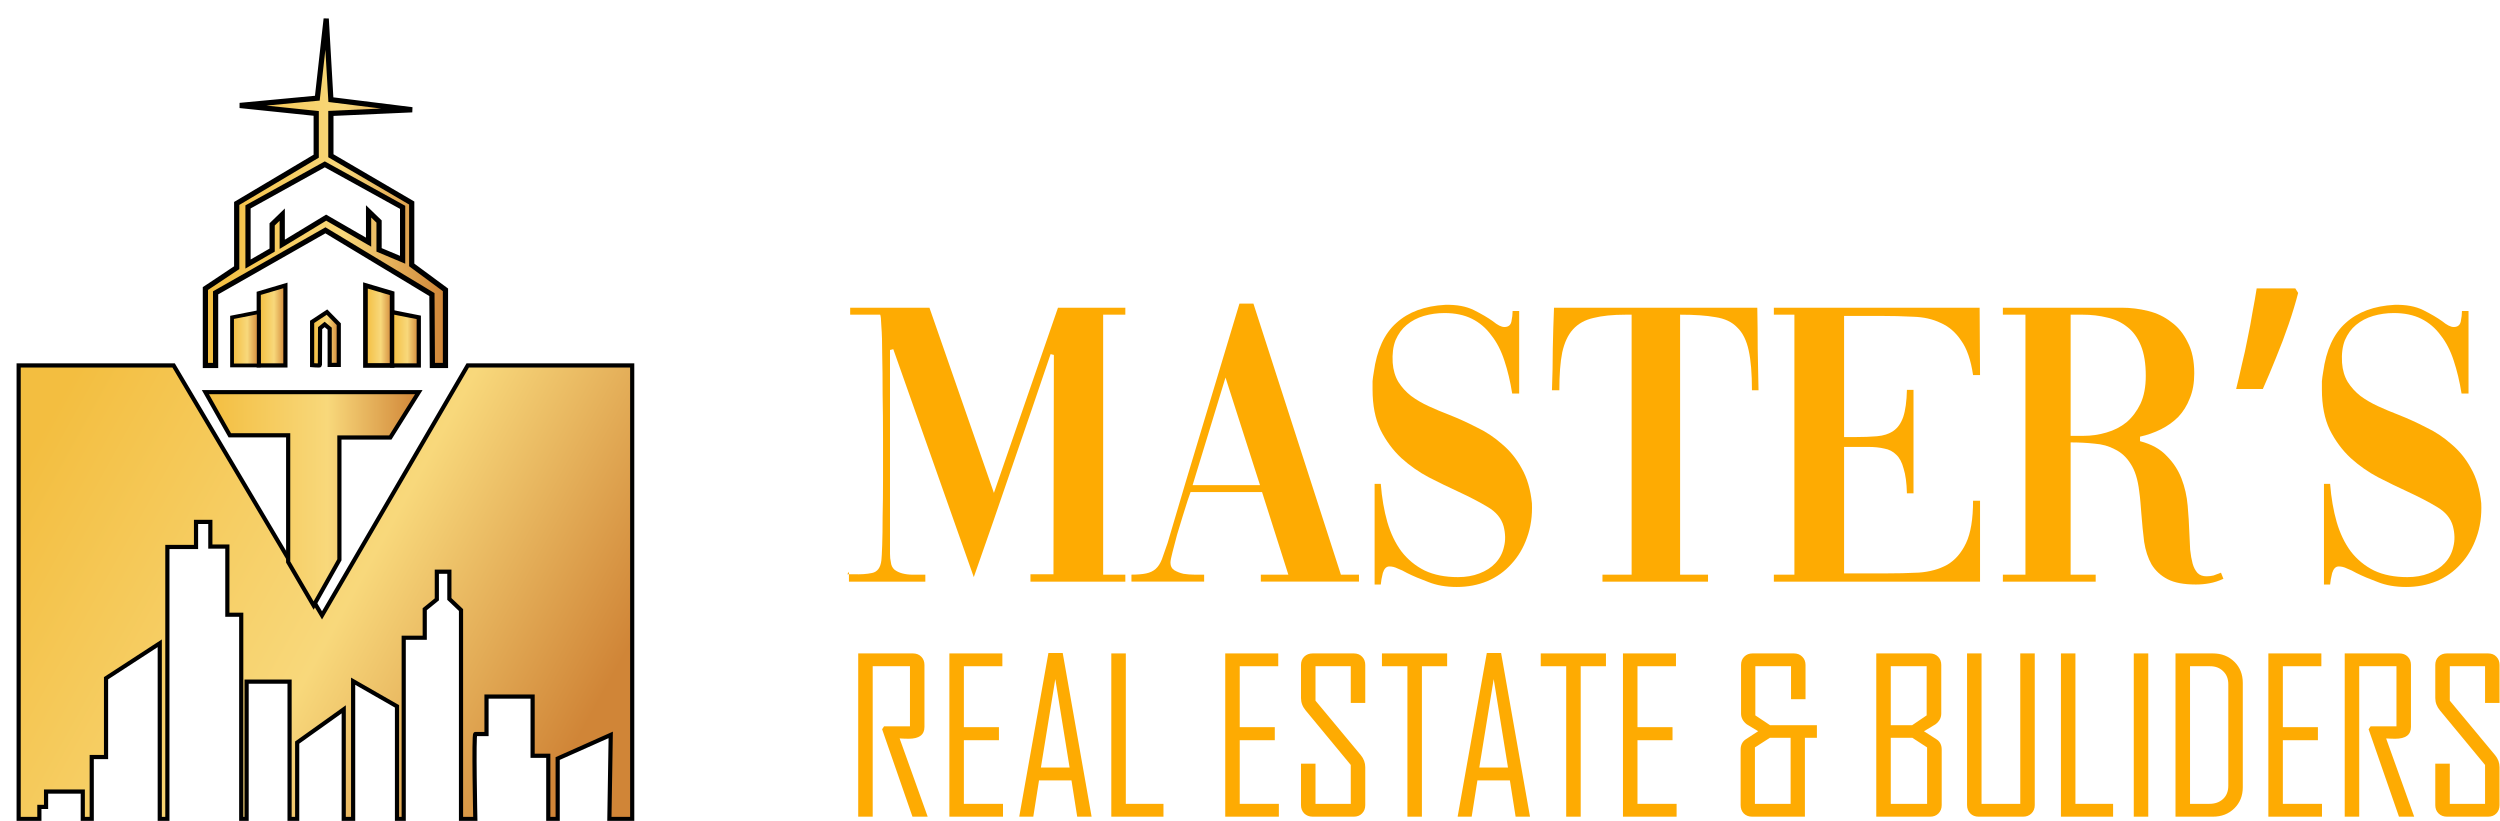 <svg width="134" height="44" viewBox="0 0 134 44" fill="none" xmlns="http://www.w3.org/2000/svg">
<path d="M133.976 43.153C133.976 43.336 133.918 43.485 133.803 43.601C133.691 43.716 133.544 43.774 133.361 43.774H131.158C130.975 43.774 130.824 43.716 130.705 43.601C130.589 43.485 130.531 43.336 130.531 43.153V40.933H131.309V43.086H133.199V41.001L130.783 38.081C130.615 37.88 130.531 37.658 130.531 37.416V35.643C130.531 35.461 130.589 35.311 130.705 35.196C130.824 35.08 130.975 35.023 131.158 35.023H133.361C133.544 35.023 133.691 35.08 133.803 35.196C133.918 35.311 133.976 35.461 133.976 35.643V37.679H133.199V35.71H131.309V37.556L133.736 40.475C133.896 40.669 133.976 40.887 133.976 41.129V43.153Z" fill="#FEAB02"/>
<path d="M129.401 43.774H128.585L126.957 39.088L127.064 38.931H128.45V35.71H126.454V43.774H125.677V35.023H128.607C128.79 35.023 128.939 35.08 129.054 35.196C129.17 35.311 129.228 35.461 129.228 35.643V38.965C129.228 39.386 128.944 39.597 128.378 39.597C128.322 39.597 128.24 39.595 128.132 39.591C128.024 39.584 127.945 39.58 127.897 39.58C128.4 40.974 128.902 42.372 129.401 43.774Z" fill="#FEAB02"/>
<path d="M124.458 43.774H121.584V35.023H124.425V35.71H122.361V38.976H124.24V39.675H122.361V43.086H124.458V43.774Z" fill="#FEAB02"/>
<path d="M120.214 42.192C120.214 42.654 120.062 43.034 119.756 43.332C119.454 43.627 119.072 43.774 118.609 43.774H116.607V35.023H118.609C119.075 35.023 119.459 35.172 119.761 35.47C120.063 35.764 120.214 36.143 120.214 36.605V42.192ZM119.437 42.113V36.672C119.437 36.385 119.346 36.154 119.163 35.979C118.984 35.8 118.751 35.71 118.464 35.71H117.385V43.086H118.419C118.721 43.086 118.965 43.001 119.152 42.829C119.342 42.654 119.437 42.415 119.437 42.113Z" fill="#FEAB02"/>
<path d="M115.147 43.774H114.37V35.023H115.147V43.774Z" fill="#FEAB02"/>
<path d="M113.262 43.774H110.466V35.023H111.243V43.086H113.262V43.774Z" fill="#FEAB02"/>
<path d="M109.063 43.153C109.063 43.336 109.003 43.485 108.884 43.601C108.768 43.716 108.619 43.774 108.437 43.774H106.054C105.872 43.774 105.723 43.716 105.607 43.601C105.491 43.485 105.434 43.336 105.434 43.153V35.023H106.211V43.086H108.286V35.023H109.063V43.153Z" fill="#FEAB02"/>
<path d="M104.075 43.153C104.075 43.336 104.017 43.485 103.901 43.601C103.786 43.716 103.637 43.774 103.454 43.774H100.568V35.023H103.432C103.614 35.023 103.763 35.08 103.879 35.196C103.994 35.311 104.052 35.461 104.052 35.643V38.243C104.052 38.475 103.948 38.669 103.739 38.825C103.534 38.948 103.329 39.071 103.124 39.194L103.784 39.619C103.978 39.739 104.075 39.925 104.075 40.178V43.153ZM103.269 38.344V35.71H101.346V38.87H102.492L103.269 38.344ZM103.292 43.086V40.061L102.503 39.547H101.346V43.086H103.292Z" fill="#FEAB02"/>
<path d="M97.386 39.547H96.743V43.774H93.913C93.73 43.774 93.581 43.716 93.466 43.601C93.354 43.485 93.298 43.336 93.298 43.153V40.178C93.298 39.929 93.393 39.742 93.583 39.619L94.237 39.194C94.032 39.071 93.829 38.948 93.628 38.825C93.423 38.665 93.32 38.471 93.32 38.243V35.643C93.32 35.461 93.378 35.311 93.494 35.196C93.609 35.08 93.756 35.023 93.935 35.023H96.15C96.332 35.023 96.482 35.08 96.597 35.196C96.716 35.311 96.776 35.461 96.776 35.643V37.477H95.999V35.71H94.086V38.344L94.875 38.87H97.386V39.547ZM95.977 43.086V39.547H94.864L94.064 40.061V43.086H95.977Z" fill="#FEAB02"/>
<path d="M89.866 43.774H86.991V35.023H89.832V35.71H87.769V38.976H89.647V39.675H87.769V43.086H89.866V43.774Z" fill="#FEAB02"/>
<path d="M86.079 35.71H84.726V43.774H83.948V35.71H82.584V35.023H86.079V35.71Z" fill="#FEAB02"/>
<path d="M82.008 43.774H81.237L80.929 41.828H79.19L78.882 43.774H78.133V43.752L79.693 35H80.459L82.008 43.774ZM80.828 41.14L80.062 36.398L79.29 41.14H80.828Z" fill="#FEAB02"/>
<path d="M77.567 35.71H76.214V43.774H75.437V35.71H74.072V35.023H77.567V35.71Z" fill="#FEAB02"/>
<path d="M73.178 43.153C73.178 43.336 73.12 43.485 73.005 43.601C72.893 43.716 72.746 43.774 72.563 43.774H70.36C70.177 43.774 70.026 43.716 69.907 43.601C69.791 43.485 69.733 43.336 69.733 43.153V40.933H70.511V43.086H72.401V41.001L69.985 38.081C69.817 37.88 69.733 37.658 69.733 37.416V35.643C69.733 35.461 69.791 35.311 69.907 35.196C70.026 35.08 70.177 35.023 70.36 35.023H72.563C72.746 35.023 72.893 35.08 73.005 35.196C73.12 35.311 73.178 35.461 73.178 35.643V37.679H72.401V35.71H70.511V37.556L72.938 40.475C73.098 40.669 73.178 40.887 73.178 41.129V43.153Z" fill="#FEAB02"/>
<path d="M68.547 43.774H65.673V35.023H68.514V35.71H66.45V38.976H68.329V39.675H66.45V43.086H68.547V43.774Z" fill="#FEAB02"/>
<path d="M62.362 43.774H59.566V35.023H60.344V43.086H62.362V43.774Z" fill="#FEAB02"/>
<path d="M58.51 43.774H57.738L57.431 41.828H55.692L55.384 43.774H54.635V43.752L56.195 35H56.961L58.51 43.774ZM57.33 41.14L56.564 36.398L55.792 41.14H57.33Z" fill="#FEAB02"/>
<path d="M53.761 43.774H50.887V35.023H53.727V35.71H51.664V38.976H53.543V39.675H51.664V43.086H53.761V43.774Z" fill="#FEAB02"/>
<path d="M49.724 43.774H48.908L47.281 39.088L47.387 38.931H48.774V35.71H46.777V43.774H46V35.023H48.93C49.113 35.023 49.262 35.08 49.378 35.196C49.493 35.311 49.551 35.461 49.551 35.643V38.965C49.551 39.386 49.268 39.597 48.701 39.597C48.645 39.597 48.563 39.595 48.455 39.591C48.347 39.584 48.269 39.58 48.22 39.58C48.723 40.974 49.225 42.372 49.724 43.774Z" fill="#FEAB02"/>
<path d="M124.564 25.937H124.894C124.953 26.685 125.07 27.367 125.247 27.984C125.423 28.586 125.672 29.107 125.995 29.547C126.333 29.987 126.751 30.332 127.25 30.581C127.749 30.816 128.343 30.934 129.033 30.934C129.458 30.934 129.84 30.868 130.178 30.736C130.53 30.604 130.816 30.42 131.036 30.185C131.271 29.936 131.425 29.642 131.498 29.305C131.586 28.967 131.579 28.6 131.476 28.204C131.359 27.778 131.073 27.434 130.618 27.169C130.178 26.905 129.657 26.634 129.055 26.355C128.541 26.12 128.013 25.863 127.47 25.584C126.942 25.306 126.45 24.961 125.995 24.55C125.54 24.124 125.166 23.618 124.872 23.031C124.594 22.444 124.454 21.725 124.454 20.874C124.454 20.741 124.454 20.595 124.454 20.433C124.469 20.272 124.491 20.11 124.52 19.949C124.682 18.76 125.085 17.88 125.731 17.308C126.377 16.72 127.25 16.398 128.35 16.339C128.967 16.324 129.48 16.42 129.891 16.625C130.302 16.831 130.64 17.029 130.904 17.219C131.153 17.425 131.359 17.528 131.52 17.528C131.726 17.528 131.851 17.432 131.895 17.241C131.939 17.036 131.961 16.845 131.961 16.669H132.313V21.094H131.939C131.836 20.448 131.696 19.861 131.52 19.333C131.344 18.79 131.109 18.335 130.816 17.968C130.537 17.586 130.192 17.293 129.781 17.087C129.37 16.882 128.879 16.779 128.306 16.779C127.925 16.779 127.558 16.831 127.206 16.933C126.854 17.036 126.545 17.197 126.281 17.418C126.032 17.623 125.834 17.895 125.687 18.232C125.555 18.57 125.503 18.973 125.533 19.443C125.562 19.839 125.665 20.184 125.841 20.477C126.017 20.756 126.245 21.006 126.523 21.226C126.802 21.431 127.118 21.615 127.47 21.776C127.822 21.938 128.189 22.092 128.571 22.238C129.055 22.429 129.539 22.649 130.023 22.899C130.522 23.134 130.977 23.434 131.388 23.801C131.814 24.154 132.166 24.587 132.445 25.1C132.738 25.614 132.922 26.238 132.995 26.971C133.025 27.646 132.937 28.263 132.731 28.82C132.54 29.363 132.261 29.833 131.895 30.229C131.542 30.625 131.109 30.934 130.596 31.154C130.097 31.359 129.554 31.462 128.967 31.462C128.394 31.462 127.888 31.374 127.448 31.198C127.008 31.036 126.626 30.875 126.303 30.713C126.127 30.611 125.958 30.53 125.797 30.471C125.65 30.398 125.503 30.361 125.357 30.361C125.195 30.361 125.078 30.479 125.004 30.713C124.946 30.948 124.909 31.154 124.894 31.33H124.564V25.937Z" fill="#FEAB02"/>
<path d="M123.181 15.7C123.049 16.214 122.881 16.771 122.675 17.373C122.47 17.975 122.242 18.577 121.993 19.178C121.758 19.765 121.523 20.323 121.288 20.851H119.857C119.96 20.44 120.063 20 120.166 19.53C120.283 19.061 120.386 18.591 120.474 18.122C120.577 17.637 120.665 17.168 120.738 16.713C120.826 16.258 120.899 15.84 120.958 15.458H123.027L123.181 15.7Z" fill="#FEAB02"/>
<path d="M110.986 30.802H112.329V31.176H107.354V30.802H108.564V16.867H107.354V16.493H113.715C114.2 16.493 114.677 16.552 115.146 16.669C115.616 16.786 116.027 16.985 116.379 17.263C116.746 17.527 117.039 17.887 117.259 18.342C117.494 18.782 117.612 19.34 117.612 20.015C117.612 20.529 117.531 20.976 117.37 21.358C117.223 21.739 117.017 22.07 116.753 22.349C116.489 22.613 116.181 22.833 115.829 23.009C115.476 23.185 115.102 23.317 114.706 23.405V23.647C115.322 23.809 115.799 24.073 116.137 24.44C116.489 24.792 116.753 25.195 116.929 25.65C117.105 26.105 117.215 26.59 117.259 27.103C117.304 27.602 117.333 28.079 117.348 28.534C117.362 28.857 117.377 29.165 117.392 29.459C117.421 29.738 117.465 29.987 117.524 30.207C117.582 30.413 117.67 30.581 117.788 30.713C117.905 30.831 118.067 30.89 118.272 30.89C118.404 30.89 118.529 30.875 118.646 30.846C118.764 30.802 118.881 30.758 118.999 30.713C119.013 30.713 119.028 30.706 119.043 30.692L119.175 31.022C118.925 31.139 118.676 31.22 118.426 31.264C118.191 31.308 117.949 31.33 117.7 31.33C117.054 31.33 116.548 31.235 116.181 31.044C115.814 30.853 115.528 30.589 115.322 30.251C115.132 29.914 114.999 29.51 114.926 29.041C114.867 28.571 114.816 28.05 114.772 27.478C114.757 27.301 114.743 27.118 114.728 26.927C114.713 26.736 114.691 26.538 114.662 26.333C114.589 25.702 114.434 25.21 114.2 24.858C113.98 24.506 113.701 24.249 113.363 24.087C113.04 23.911 112.673 23.809 112.262 23.779C111.852 23.735 111.426 23.713 110.986 23.713V30.802ZM110.986 16.867V23.361H111.69C112.101 23.361 112.505 23.302 112.901 23.185C113.312 23.068 113.671 22.884 113.98 22.635C114.288 22.37 114.537 22.04 114.728 21.644C114.919 21.233 115.014 20.734 115.014 20.147C115.014 19.487 114.926 18.944 114.75 18.518C114.574 18.093 114.332 17.762 114.024 17.527C113.715 17.278 113.356 17.109 112.945 17.021C112.534 16.919 112.094 16.867 111.624 16.867H110.986Z" fill="#FEAB02"/>
<path d="M98.843 30.735H100.979C101.654 30.735 102.277 30.721 102.85 30.692C103.437 30.648 103.943 30.508 104.369 30.273C104.794 30.024 105.132 29.635 105.381 29.107C105.631 28.578 105.756 27.822 105.756 26.839H106.13V31.176H95.079V30.802H96.18V16.867H95.079V16.493H106.108L106.13 20.103H105.756C105.638 19.296 105.425 18.68 105.117 18.254C104.824 17.814 104.457 17.498 104.016 17.307C103.591 17.102 103.099 16.992 102.542 16.977C101.999 16.948 101.412 16.933 100.781 16.933H98.843V23.427H99.416C99.871 23.427 100.267 23.412 100.604 23.383C100.957 23.354 101.25 23.258 101.485 23.097C101.72 22.936 101.896 22.686 102.013 22.349C102.131 21.996 102.197 21.512 102.211 20.896H102.564V26.443H102.211C102.197 25.885 102.138 25.445 102.035 25.122C101.947 24.785 101.815 24.535 101.639 24.374C101.463 24.198 101.25 24.087 101.001 24.044C100.751 23.985 100.465 23.955 100.142 23.955H98.843V30.735Z" fill="#FEAB02"/>
<path d="M87.455 16.867H87.147C86.442 16.867 85.863 16.926 85.408 17.043C84.953 17.146 84.586 17.351 84.307 17.66C84.043 17.953 83.852 18.364 83.735 18.892C83.632 19.406 83.581 20.081 83.581 20.918H83.185C83.214 20.154 83.229 19.413 83.229 18.694C83.243 17.975 83.265 17.241 83.295 16.493H94.191C94.206 17.241 94.213 17.975 94.213 18.694C94.228 19.413 94.243 20.154 94.257 20.918H93.905C93.905 20.022 93.846 19.311 93.729 18.782C93.612 18.239 93.406 17.828 93.113 17.55C92.834 17.256 92.445 17.073 91.946 16.999C91.462 16.911 90.831 16.867 90.053 16.867V30.802H91.55V31.176H85.892V30.802H87.455V16.867Z" fill="#FEAB02"/>
<path d="M73.679 25.937H74.01C74.068 26.685 74.186 27.367 74.362 27.984C74.538 28.586 74.787 29.107 75.11 29.547C75.448 29.987 75.866 30.332 76.365 30.581C76.864 30.816 77.458 30.934 78.148 30.934C78.574 30.934 78.955 30.868 79.293 30.736C79.645 30.604 79.931 30.42 80.151 30.185C80.386 29.936 80.54 29.642 80.614 29.305C80.702 28.967 80.694 28.6 80.592 28.204C80.474 27.778 80.188 27.434 79.733 27.169C79.293 26.905 78.772 26.634 78.17 26.355C77.656 26.12 77.128 25.863 76.585 25.584C76.057 25.306 75.565 24.961 75.11 24.55C74.655 24.124 74.281 23.618 73.988 23.031C73.709 22.444 73.569 21.725 73.569 20.874C73.569 20.741 73.569 20.595 73.569 20.433C73.584 20.272 73.606 20.11 73.635 19.949C73.797 18.76 74.2 17.88 74.846 17.308C75.492 16.72 76.365 16.398 77.466 16.339C78.082 16.324 78.596 16.42 79.007 16.625C79.418 16.831 79.755 17.029 80.019 17.219C80.269 17.425 80.474 17.528 80.636 17.528C80.841 17.528 80.966 17.432 81.01 17.241C81.054 17.036 81.076 16.845 81.076 16.669H81.428V21.094H81.054C80.951 20.448 80.812 19.861 80.636 19.333C80.46 18.79 80.225 18.335 79.931 17.968C79.652 17.586 79.308 17.293 78.897 17.087C78.486 16.882 77.994 16.779 77.422 16.779C77.04 16.779 76.673 16.831 76.321 16.933C75.969 17.036 75.661 17.197 75.396 17.418C75.147 17.623 74.949 17.895 74.802 18.232C74.67 18.57 74.619 18.973 74.648 19.443C74.677 19.839 74.78 20.184 74.956 20.477C75.132 20.756 75.36 21.006 75.639 21.226C75.917 21.431 76.233 21.615 76.585 21.776C76.937 21.938 77.304 22.092 77.686 22.238C78.17 22.429 78.654 22.649 79.139 22.899C79.638 23.134 80.093 23.434 80.504 23.801C80.929 24.154 81.281 24.587 81.56 25.1C81.854 25.614 82.037 26.238 82.111 26.971C82.14 27.646 82.052 28.263 81.846 28.82C81.656 29.363 81.377 29.833 81.01 30.229C80.658 30.625 80.225 30.934 79.711 31.154C79.212 31.359 78.669 31.462 78.082 31.462C77.51 31.462 77.003 31.374 76.563 31.198C76.123 31.036 75.741 30.875 75.418 30.713C75.242 30.611 75.074 30.53 74.912 30.471C74.765 30.398 74.619 30.361 74.472 30.361C74.31 30.361 74.193 30.479 74.12 30.713C74.061 30.948 74.024 31.154 74.01 31.33H73.679V25.937Z" fill="#FEAB02"/>
<path d="M60.645 30.801C60.968 30.801 61.233 30.779 61.438 30.735C61.643 30.691 61.812 30.61 61.944 30.493C62.076 30.375 62.186 30.207 62.275 29.986C62.362 29.752 62.465 29.458 62.583 29.106C63.214 26.963 63.852 24.828 64.498 22.7C65.144 20.558 65.789 18.415 66.435 16.272H67.183L71.872 30.801H72.841V31.175H67.58V30.801H69.055L67.646 26.376H63.815L63.661 26.817C63.588 27.037 63.5 27.316 63.397 27.653C63.294 27.991 63.192 28.328 63.089 28.666C63.001 29.003 62.92 29.311 62.847 29.59C62.773 29.869 62.737 30.06 62.737 30.163C62.737 30.339 62.803 30.471 62.935 30.559C63.082 30.647 63.25 30.713 63.441 30.757C63.632 30.786 63.823 30.801 64.013 30.801C64.219 30.801 64.38 30.801 64.498 30.801H64.542V31.175H60.645V30.801ZM63.925 26.002H67.536L65.687 20.235L63.925 26.002Z" fill="#FEAB02"/>
<path d="M45.415 30.779H45.503V30.648L45.415 30.779ZM45.503 31.176V30.779H45.767C46.134 30.794 46.457 30.772 46.736 30.713C47.029 30.655 47.198 30.427 47.242 30.031C47.257 29.899 47.272 29.628 47.286 29.217C47.301 28.791 47.308 28.285 47.308 27.698C47.323 27.096 47.33 26.436 47.33 25.716C47.33 24.983 47.33 24.242 47.33 23.493C47.33 22.686 47.323 21.893 47.308 21.116C47.308 20.323 47.301 19.619 47.286 19.002C47.286 18.386 47.272 17.887 47.242 17.506C47.227 17.109 47.206 16.896 47.176 16.867H45.569V16.493H49.818L53.274 26.421L56.708 16.493H60.318V16.867H59.129V30.802H60.318V31.176H55.233V30.779H56.466L56.488 19.024L56.312 18.98C55.636 20.976 54.954 22.972 54.264 24.968C53.589 26.949 52.9 28.938 52.195 30.934L47.88 18.716L47.704 18.76V28.776C47.704 29.202 47.704 29.503 47.704 29.679C47.704 29.855 47.719 30.002 47.748 30.119C47.763 30.295 47.829 30.435 47.947 30.537C48.064 30.625 48.203 30.692 48.365 30.735C48.541 30.779 48.717 30.802 48.893 30.802C49.084 30.802 49.267 30.802 49.444 30.802H49.598V31.176H45.503Z" fill="#FEAB02"/>
<path d="M1 43.895V19.588H9.307L17.26 32.984L25.07 19.588H33.886V43.895H32.663L32.735 39.39L29.892 40.658V43.895H29.388V40.51H28.548V37.335H26.077V39.345C26.077 39.345 25.573 39.345 25.477 39.345C25.381 39.345 25.477 43.895 25.477 43.895H24.71V32.698L24.086 32.104V30.643H23.414V32.127L22.766 32.653V34.183H21.639V43.895H21.279V37.86L18.928 36.513V43.895H18.424V38.02L15.929 39.801V43.895H15.521V36.535H13.218V43.895H12.93V32.95H12.186V29.295H11.274V27.974H10.507V29.318H8.971V43.895H8.563V34.48L5.684 36.353V40.578H4.917V43.895H4.437V42.428H2.469V43.25H2.11V43.895H1Z" fill="url(#paint0_linear_2286_207)" stroke="black" stroke-width="0.224" stroke-miterlimit="10"/>
<path d="M16.81 32.457L18.192 30.004V23.451H20.92L22.448 21.018H11.009L12.318 23.333H15.446V30.122L16.81 32.457Z" fill="url(#paint1_linear_2286_207)" stroke="black" stroke-width="0.224" stroke-miterlimit="10"/>
<path d="M17.671 19.558H18.158V17.376L17.525 16.729L16.729 17.253V19.571C16.729 19.571 17.147 19.606 17.147 19.576C17.147 19.546 17.157 17.59 17.157 17.59L17.401 17.391L17.671 17.616V19.558Z" fill="url(#paint2_linear_2286_207)" stroke="black" stroke-width="0.224" stroke-miterlimit="10"/>
<path d="M15.298 15.299L13.868 15.723V19.588H15.298V15.299Z" fill="url(#paint3_linear_2286_207)" stroke="black" stroke-width="0.224" stroke-miterlimit="10"/>
<path d="M13.868 16.729L12.438 17.011V19.588H13.868V16.729Z" fill="url(#paint4_linear_2286_207)" stroke="black" stroke-width="0.203" stroke-miterlimit="10"/>
<path d="M19.588 15.299L21.018 15.723V19.588H19.588V15.299Z" fill="url(#paint5_linear_2286_207)" stroke="black" stroke-width="0.251" stroke-miterlimit="10"/>
<path d="M21.018 16.729L22.447 17.011V19.588H21.018V16.729Z" fill="url(#paint6_linear_2286_207)" stroke="black" stroke-width="0.228" stroke-miterlimit="10"/>
<path d="M22.068 14.2V10.882L17.735 8.348V6.079L22.092 5.884L17.735 5.342L17.485 1L17.009 5.262L12.854 5.653L16.949 6.079V8.371L12.687 10.905V14.349L11.009 15.466V19.588H11.556V15.697L17.443 12.345L23.151 15.789L23.175 19.588H23.877V15.536L22.068 14.2ZM21.58 13.923L20.318 13.393V11.873L19.756 11.33V12.979L17.482 11.666L15.128 13.094V11.504L14.587 12.027V13.405L13.294 14.153V11.09L17.41 8.809L21.58 11.113V13.923Z" fill="url(#paint7_linear_2286_207)" stroke="black" stroke-width="0.28" stroke-miterlimit="10"/>
<defs>
<linearGradient id="paint0_linear_2286_207" x1="1.387" y1="23.686" x2="30.788" y2="39.963" gradientUnits="userSpaceOnUse">
<stop offset="0.014" stop-color="#F3BE40"/>
<stop offset="0.573" stop-color="#F8D87B"/>
<stop offset="1" stop-color="#D08537"/>
</linearGradient>
<linearGradient id="paint1_linear_2286_207" x1="11.009" y1="26.737" x2="22.448" y2="26.737" gradientUnits="userSpaceOnUse">
<stop offset="0.014" stop-color="#F3BE40"/>
<stop offset="0.573" stop-color="#F8D87B"/>
<stop offset="1" stop-color="#D08537"/>
</linearGradient>
<linearGradient id="paint2_linear_2286_207" x1="16.729" y1="18.158" x2="18.158" y2="18.158" gradientUnits="userSpaceOnUse">
<stop offset="0.014" stop-color="#F3BE40"/>
<stop offset="0.573" stop-color="#F8D87B"/>
<stop offset="1" stop-color="#D08537"/>
</linearGradient>
<linearGradient id="paint3_linear_2286_207" x1="13.868" y1="17.444" x2="15.298" y2="17.444" gradientUnits="userSpaceOnUse">
<stop offset="0.014" stop-color="#F3BE40"/>
<stop offset="0.573" stop-color="#F8D87B"/>
<stop offset="1" stop-color="#D08537"/>
</linearGradient>
<linearGradient id="paint4_linear_2286_207" x1="12.438" y1="18.159" x2="13.868" y2="18.159" gradientUnits="userSpaceOnUse">
<stop offset="0.014" stop-color="#F3BE40"/>
<stop offset="0.573" stop-color="#F8D87B"/>
<stop offset="1" stop-color="#D08537"/>
</linearGradient>
<linearGradient id="paint5_linear_2286_207" x1="19.588" y1="17.444" x2="21.019" y2="17.444" gradientUnits="userSpaceOnUse">
<stop offset="0.014" stop-color="#F3BE40"/>
<stop offset="0.573" stop-color="#F8D87B"/>
<stop offset="1" stop-color="#D08537"/>
</linearGradient>
<linearGradient id="paint6_linear_2286_207" x1="21.018" y1="18.159" x2="22.447" y2="18.159" gradientUnits="userSpaceOnUse">
<stop offset="0.014" stop-color="#F3BE40"/>
<stop offset="0.573" stop-color="#F8D87B"/>
<stop offset="1" stop-color="#D08537"/>
</linearGradient>
<linearGradient id="paint7_linear_2286_207" x1="11.009" y1="10.294" x2="23.877" y2="10.294" gradientUnits="userSpaceOnUse">
<stop offset="0.014" stop-color="#F3BE40"/>
<stop offset="0.573" stop-color="#F8D87B"/>
<stop offset="1" stop-color="#D08537"/>
</linearGradient>
</defs>
</svg>

